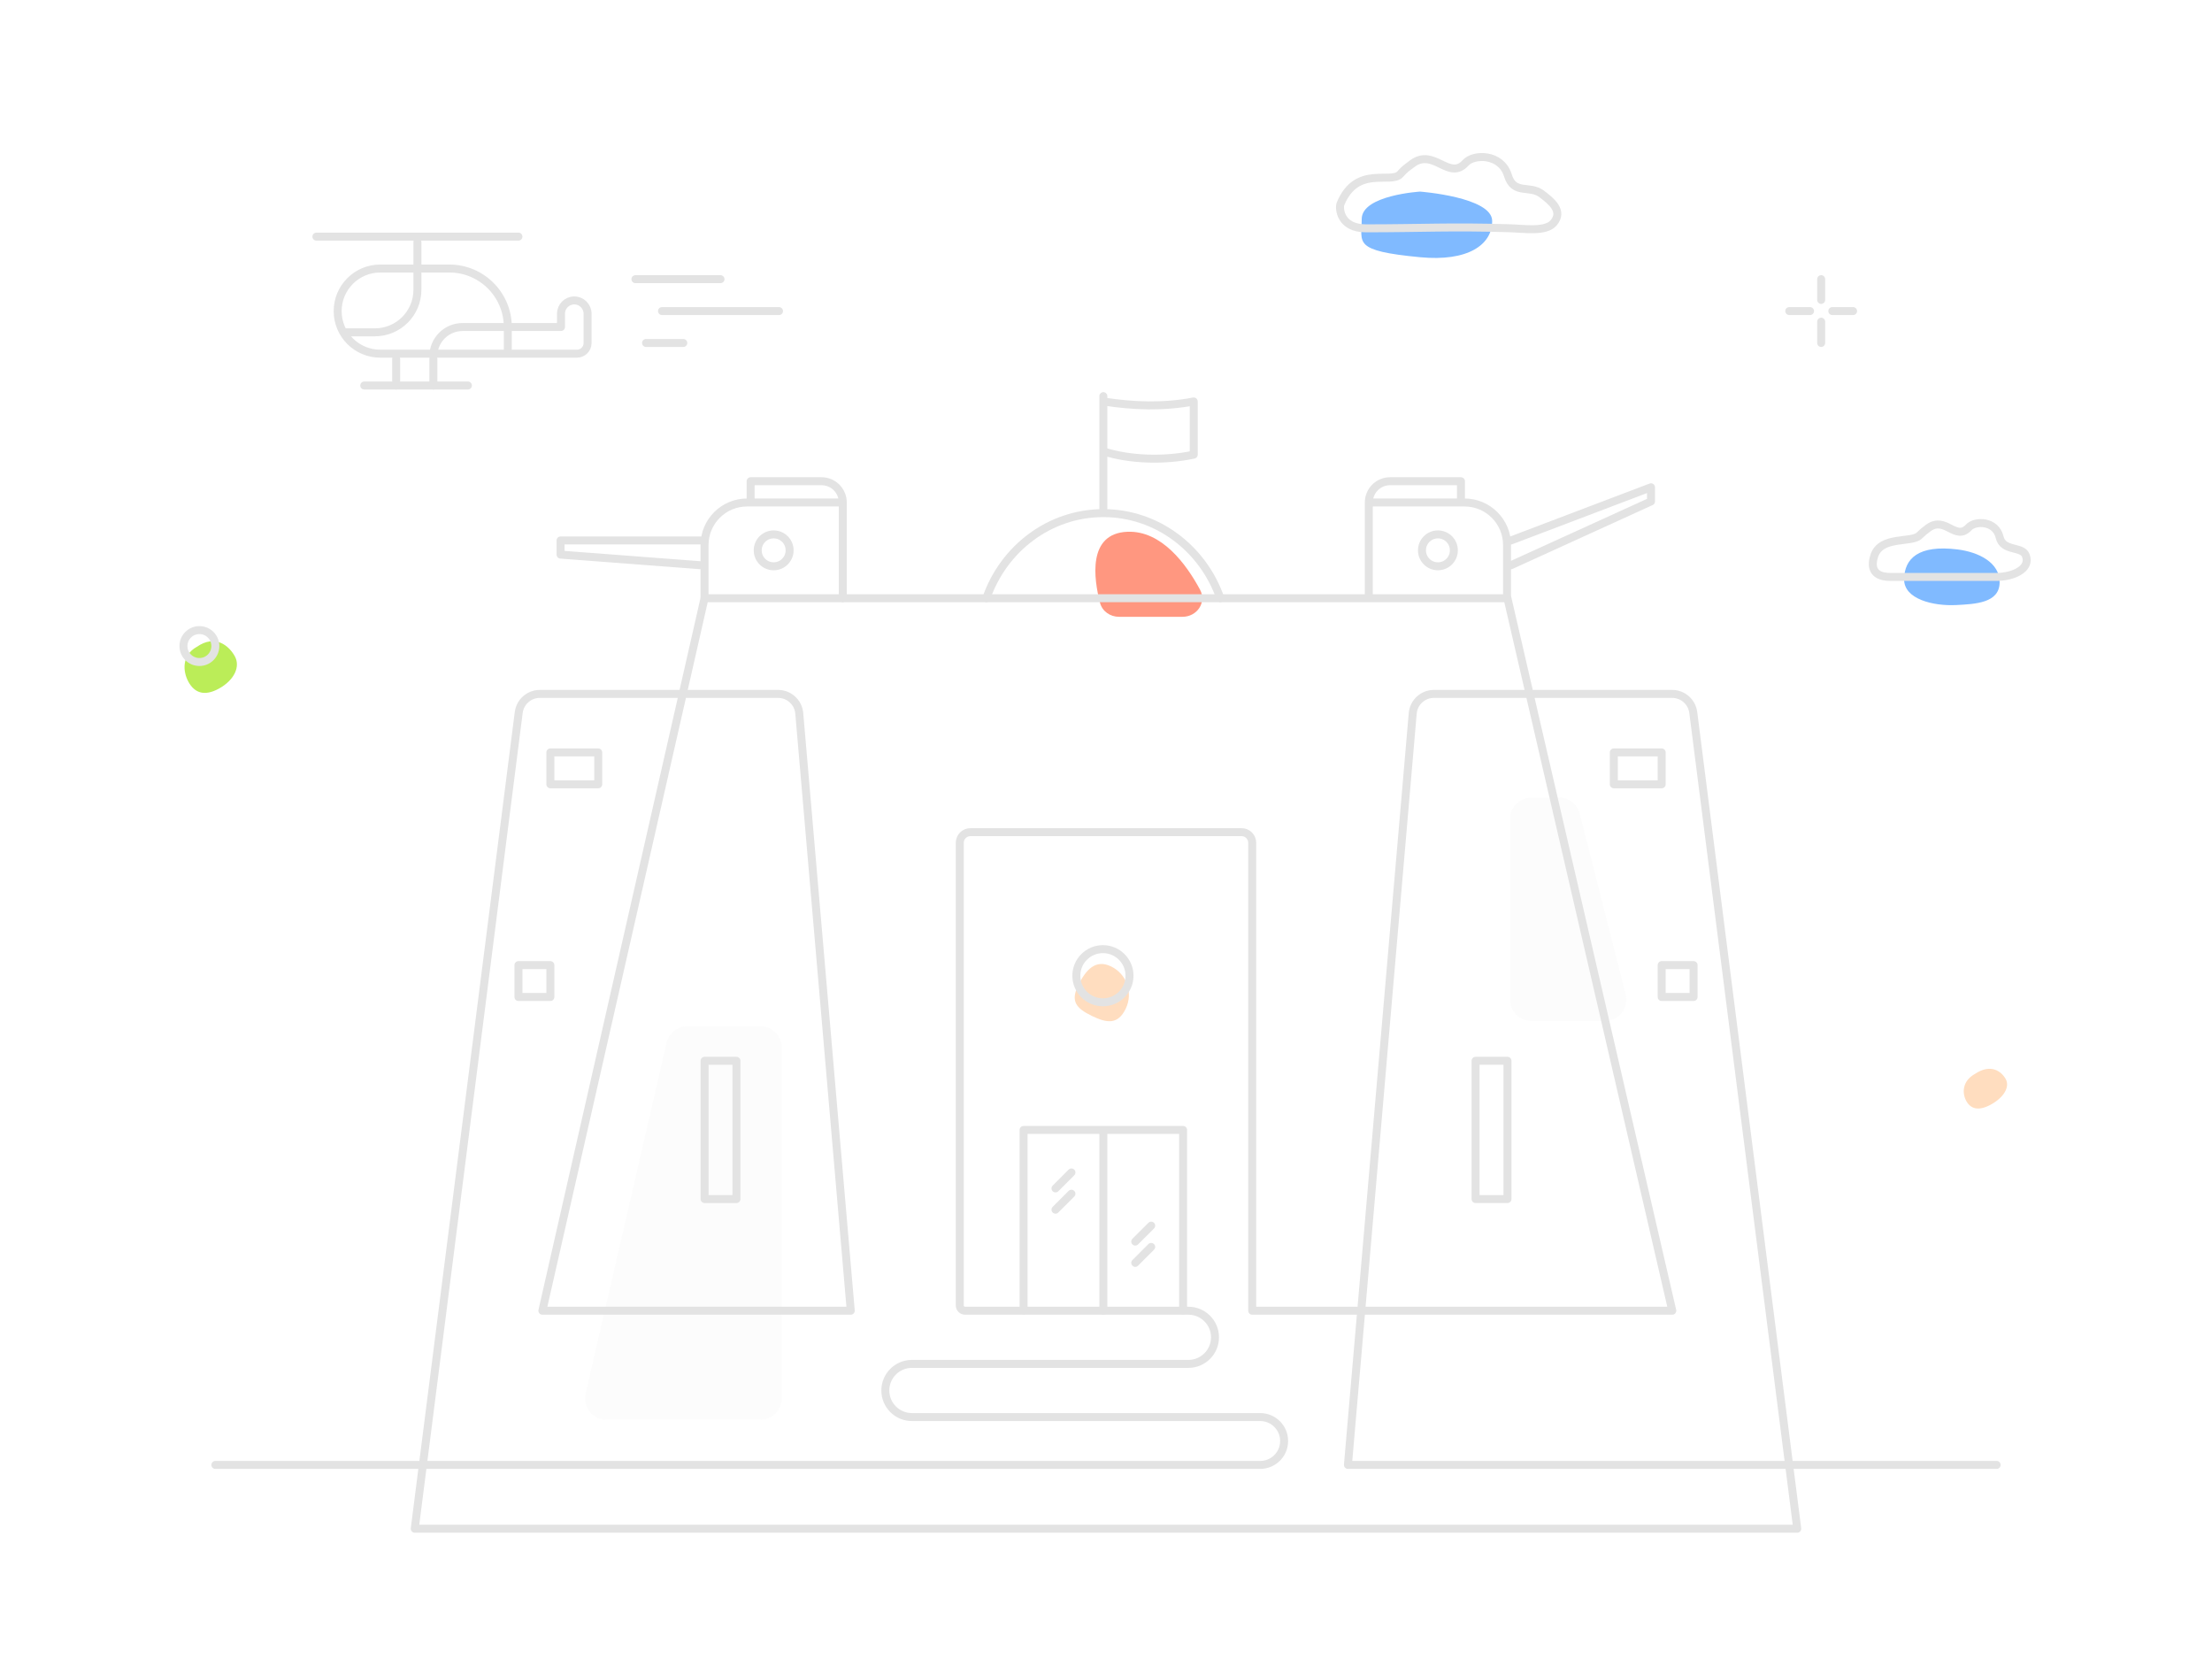 <svg width="416" height="312" viewBox="0 0 416 312" fill="none" xmlns="http://www.w3.org/2000/svg">
<path d="M280.626 41.554C280.619 37.058 267.069 36.033 267.069 36.033C267.069 36.033 256.085 36.698 256.092 41.194C256.099 45.69 254.325 47.162 267.088 48.376C276.041 49.228 280.633 46.049 280.626 41.554Z" fill="#80BAFF"/>
<path d="M208.973 181.761C206.022 180.319 204.199 182.392 202.757 185.343C201.315 188.293 202.365 189.605 205.316 191.047C208.267 192.489 210.262 192.666 211.704 189.715C213.146 186.764 211.923 183.203 208.973 181.761Z" fill="#FFDDBF"/>
<path d="M206.875 113.364C207.295 114.974 208.788 116 210.452 116H222.369C225.122 116 226.98 113.302 225.675 110.878C223.104 106.105 218.461 99.757 212.038 100.007C204.465 100.303 205.71 108.9 206.875 113.364Z" fill="#FF9780"/>
<path d="M37.013 121.647C34.141 123.241 34.367 126.296 35.45 128.247C36.533 130.197 38.333 131.08 41.204 129.485C44.075 127.891 45.24 125.363 44.157 123.413C43.074 121.462 40.532 119.225 37.013 121.647Z" fill="#BBED58"/>
<path d="M371.418 201.966C368.971 203.325 369 205.634 369.791 207.06C370.583 208.485 372.02 209.063 374.467 207.705C376.913 206.346 378.002 204.366 377.21 202.94C376.419 201.514 374.441 199.946 371.418 201.966Z" fill="#FFDDBF"/>
<path d="M358.096 108.89C358.019 112.699 363.627 114.013 367.924 113.788C371.509 113.6 375.982 113.404 376.06 109.595C376.138 105.786 372.079 103.818 368.138 103.331C360.735 102.417 358.174 105.082 358.096 108.89Z" fill="#80BAFF"/>
<path d="M288 150H293.212C295.042 150 296.638 151.241 297.089 153.014L305.733 187.014C306.375 189.543 304.465 192 301.856 192H288C285.791 192 284 190.209 284 188V154C284 151.791 285.791 150 288 150Z" fill="#e3e3e3" fill-opacity="0.1"/>
<path d="M143 193H129.265C127.403 193 125.787 194.285 125.368 196.1L110.131 262.1C109.552 264.607 111.456 267 114.029 267H143C145.209 267 147 265.209 147 263V197C147 194.791 145.209 193 143 193Z" fill="#e3e3e3" fill-opacity="0.1"/>
<path d="M222.5 246.46V212.5L192.5 212.5V246.46M207.5 246.5V212.5" stroke="#e3e3e3" stroke-width="1.5" stroke-miterlimit="10" stroke-linecap="round" stroke-linejoin="round"/>
<path d="M277.504 199.5H283.504V225.5H277.504V199.5Z" stroke="#e3e3e3" stroke-width="1.5" stroke-miterlimit="10" stroke-linecap="round" stroke-linejoin="round"/>
<path d="M132.504 199.5H138.504V225.5H132.504V199.5Z" stroke="#e3e3e3" stroke-width="1.5" stroke-miterlimit="10" stroke-linecap="round" stroke-linejoin="round"/>
<path d="M112.504 141.5H103.504V147.5H112.504V141.5Z" stroke="#e3e3e3" stroke-width="1.5" stroke-miterlimit="10" stroke-linecap="round" stroke-linejoin="round"/>
<path d="M103.504 181.5H97.504V187.5H103.504V181.5Z" stroke="#e3e3e3" stroke-width="1.5" stroke-miterlimit="10" stroke-linecap="round" stroke-linejoin="round"/>
<path d="M303.504 141.5H312.504V147.5H303.504V141.5Z" stroke="#e3e3e3" stroke-width="1.5" stroke-miterlimit="10" stroke-linecap="round" stroke-linejoin="round"/>
<path d="M312.504 181.5H318.504V187.5H312.504V181.5Z" stroke="#e3e3e3" stroke-width="1.5" stroke-miterlimit="10" stroke-linecap="round" stroke-linejoin="round"/>
<path d="M158.5 112.5V94.5H140.5C136.082 94.5 132.5 98.082 132.5 102.5V112.383M141.168 94.5V90.5H154.498C156.707 90.5 158.498 92.291 158.498 94.5M131.752 101.64H105.422V104.3L131.752 106.3M148.5 103.5C148.5 105.157 147.157 106.5 145.5 106.5C143.843 106.5 142.5 105.157 142.5 103.5C142.5 101.843 143.843 100.5 145.5 100.5C147.157 100.5 148.5 101.843 148.5 103.5Z" stroke="#e3e3e3" stroke-width="1.5" stroke-miterlimit="10" stroke-linecap="round" stroke-linejoin="round"/>
<path d="M257.422 112.383V94.5H275.422C279.84 94.5 283.422 98.082 283.422 102.5V112.383M274.754 94.5V90.5H261.424C259.215 90.5 257.424 92.291 257.424 94.5M284.17 101.64L310.5 91.64V94.3L284.17 106.3M267.422 103.5C267.422 105.157 268.765 106.5 270.422 106.5C272.079 106.5 273.422 105.157 273.422 103.5C273.422 101.843 272.079 100.5 270.422 100.5C268.765 100.5 267.422 101.843 267.422 103.5Z" stroke="#e3e3e3" stroke-width="1.5" stroke-miterlimit="10" stroke-linecap="round" stroke-linejoin="round"/>
<path d="M229.5 112.5C226.246 103.168 217.622 96.5 207.5 96.5C197.378 96.5 188.754 103.168 185.5 112.5" stroke="#e3e3e3" stroke-width="1.5" stroke-miterlimit="10" stroke-linecap="round" stroke-linejoin="round"/>
<path d="M207.501 96V74.5M207.5 75.5C213.124 76.388 218.879 76.579 224.5 75.5V85.5C219.039 86.678 212.5 86.5 207.5 84.884" stroke="#e3e3e3" stroke-width="1.5" stroke-miterlimit="10" stroke-linecap="round" stroke-linejoin="round"/>
<path d="M198.5 227.5L201.5 224.5M198.5 223.5L201.5 220.5M213.5 237.5L216.5 234.5M213.5 233.5L216.5 230.5" stroke="#e3e3e3" stroke-width="1.5" stroke-miterlimit="10" stroke-linecap="round" stroke-linejoin="round"/>
<path d="M375.499 275.5C349.724 275.5 253.499 275.5 253.499 275.5L265.684 134.156C265.862 132.088 267.593 130.5 269.669 130.5H314.476C316.49 130.5 318.189 131.997 318.444 133.995L337.999 287.5H205.999H77.999L97.554 133.995C97.808 131.997 99.508 130.5 101.521 130.5H146.329C148.405 130.5 150.136 132.088 150.314 134.156L159.999 246.5H101.999L132.499 112.5H283.499L314.499 246.5H235.499V158.5C235.499 157.395 234.603 156.5 233.499 156.5H207.999H182.499C181.394 156.5 180.499 157.395 180.499 158.5V245.5C180.499 246.052 180.946 246.5 181.499 246.5H223.499C226.26 246.5 228.499 248.739 228.499 251.5V251.5C228.499 254.261 226.26 256.5 223.499 256.5H171.499C168.737 256.5 166.499 258.739 166.499 261.5V261.5C166.499 264.261 168.737 266.5 171.499 266.5H236.999C239.484 266.5 241.499 268.515 241.499 271V271C241.499 273.485 239.484 275.5 236.999 275.5H40.5" stroke="#e3e3e3" stroke-width="1.5" stroke-miterlimit="10" stroke-linecap="round" stroke-linejoin="round"/>
<path d="M207.422 188.5C204.66 188.5 202.422 186.261 202.422 183.5C202.422 180.739 204.66 178.5 207.422 178.5C210.183 178.5 212.422 180.739 212.422 183.5C212.422 186.261 210.183 188.5 207.422 188.5Z" stroke="#e3e3e3" stroke-width="1.5" stroke-miterlimit="10" stroke-linecap="round" stroke-linejoin="round"/>
<path d="M78.502 50.5H84.502C90.577 50.5 95.502 55.425 95.502 61.5V61.5V66" stroke="#e3e3e3" stroke-width="1.5" stroke-miterlimit="10" stroke-linecap="round" stroke-linejoin="round"/>
<path d="M59.5 44.5H97.5" stroke="#e3e3e3" stroke-width="1.5" stroke-miterlimit="10" stroke-linecap="round" stroke-linejoin="round"/>
<path d="M78.502 50.5C78.502 51.957 78.502 53.256 78.502 54.5C78.502 58.919 74.92 62.5 70.502 62.5H65M78.502 50.5V45.5M78.502 50.5H71.51C67.087 50.5 63.502 54.085 63.502 58.508V58.508C63.502 62.93 67.087 66.515 71.51 66.515H108.502C109.607 66.515 110.502 65.62 110.502 64.515V59C110.502 57.619 109.383 56.5 108.002 56.5V56.5C106.621 56.5 105.502 57.619 105.502 59V61.5H87C83.963 61.5 81.5 63.962 81.5 67V67" stroke="#e3e3e3" stroke-width="1.5" stroke-miterlimit="10" stroke-linecap="round" stroke-linejoin="round"/>
<path d="M68.5 72.5H88" stroke="#e3e3e3" stroke-width="1.5" stroke-miterlimit="10" stroke-linecap="round" stroke-linejoin="round"/>
<path d="M81.504 67.5V72.5" stroke="#e3e3e3" stroke-width="1.5" stroke-miterlimit="10" stroke-linecap="round" stroke-linejoin="round"/>
<path d="M74.504 67.5V72.5" stroke="#e3e3e3" stroke-width="1.5" stroke-miterlimit="10" stroke-linecap="round" stroke-linejoin="round"/>
<path d="M124.5 58.5H146.5M121.5 64.5H128.5M119.5 52.5H135.5" stroke="#e3e3e3" stroke-width="1.5" stroke-miterlimit="10" stroke-linecap="round" stroke-linejoin="round"/>
<path d="M256.891 42.94C252.021 42.95 251.771 39.14 252.111 38.31C255.181 30.97 261.581 34.69 263.331 32.75C264.231 31.74 264.511 31.6 265.571 30.8C269.651 27.71 272.501 34.1 275.631 30.62C277.151 28.92 282.311 28.86 283.581 32.98C284.711 36.7 287.651 34.74 289.921 36.46C291.771 37.86 294.041 39.67 292.201 41.89C290.721 43.67 286.701 43 283.801 42.92C272.731 42.59 267.931 42.93 256.891 42.94Z" stroke="#e3e3e3" stroke-width="1.5" stroke-miterlimit="10" stroke-linecap="round" stroke-linejoin="round"/>
<path d="M355.498 108.5C351.808 108.5 351.959 106.109 352.498 104.5C353.756 100.75 359.449 102.13 360.919 100.75C361.466 100.211 362.054 99.716 362.679 99.27C365.909 96.97 367.749 101.86 370.249 99.18C371.449 97.89 375.319 97.89 376.059 101.03C376.709 103.8 380.313 102.638 380.998 104.5C381.952 107.092 378.392 108.5 375.498 108.5C375.498 108.5 362.346 108.5 355.498 108.5Z" stroke="#e3e3e3" stroke-width="1.5" stroke-linecap="round" stroke-linejoin="round"/>
<path d="M342.5 52.5V56.406M342.5 60.5V64.5M348.5 58.5H344.594M340.406 58.5H336.5" stroke="#e3e3e3" stroke-width="1.5" stroke-miterlimit="10" stroke-linecap="round" stroke-linejoin="round"/>
<path d="M37.5 124.5C39.157 124.5 40.5 123.157 40.5 121.5C40.5 119.843 39.157 118.5 37.5 118.5C35.843 118.5 34.5 119.843 34.5 121.5C34.5 123.157 35.843 124.5 37.5 124.5Z" stroke="#e3e3e3" stroke-width="1.5" stroke-miterlimit="10" stroke-linecap="round" stroke-linejoin="round"/>
</svg>
